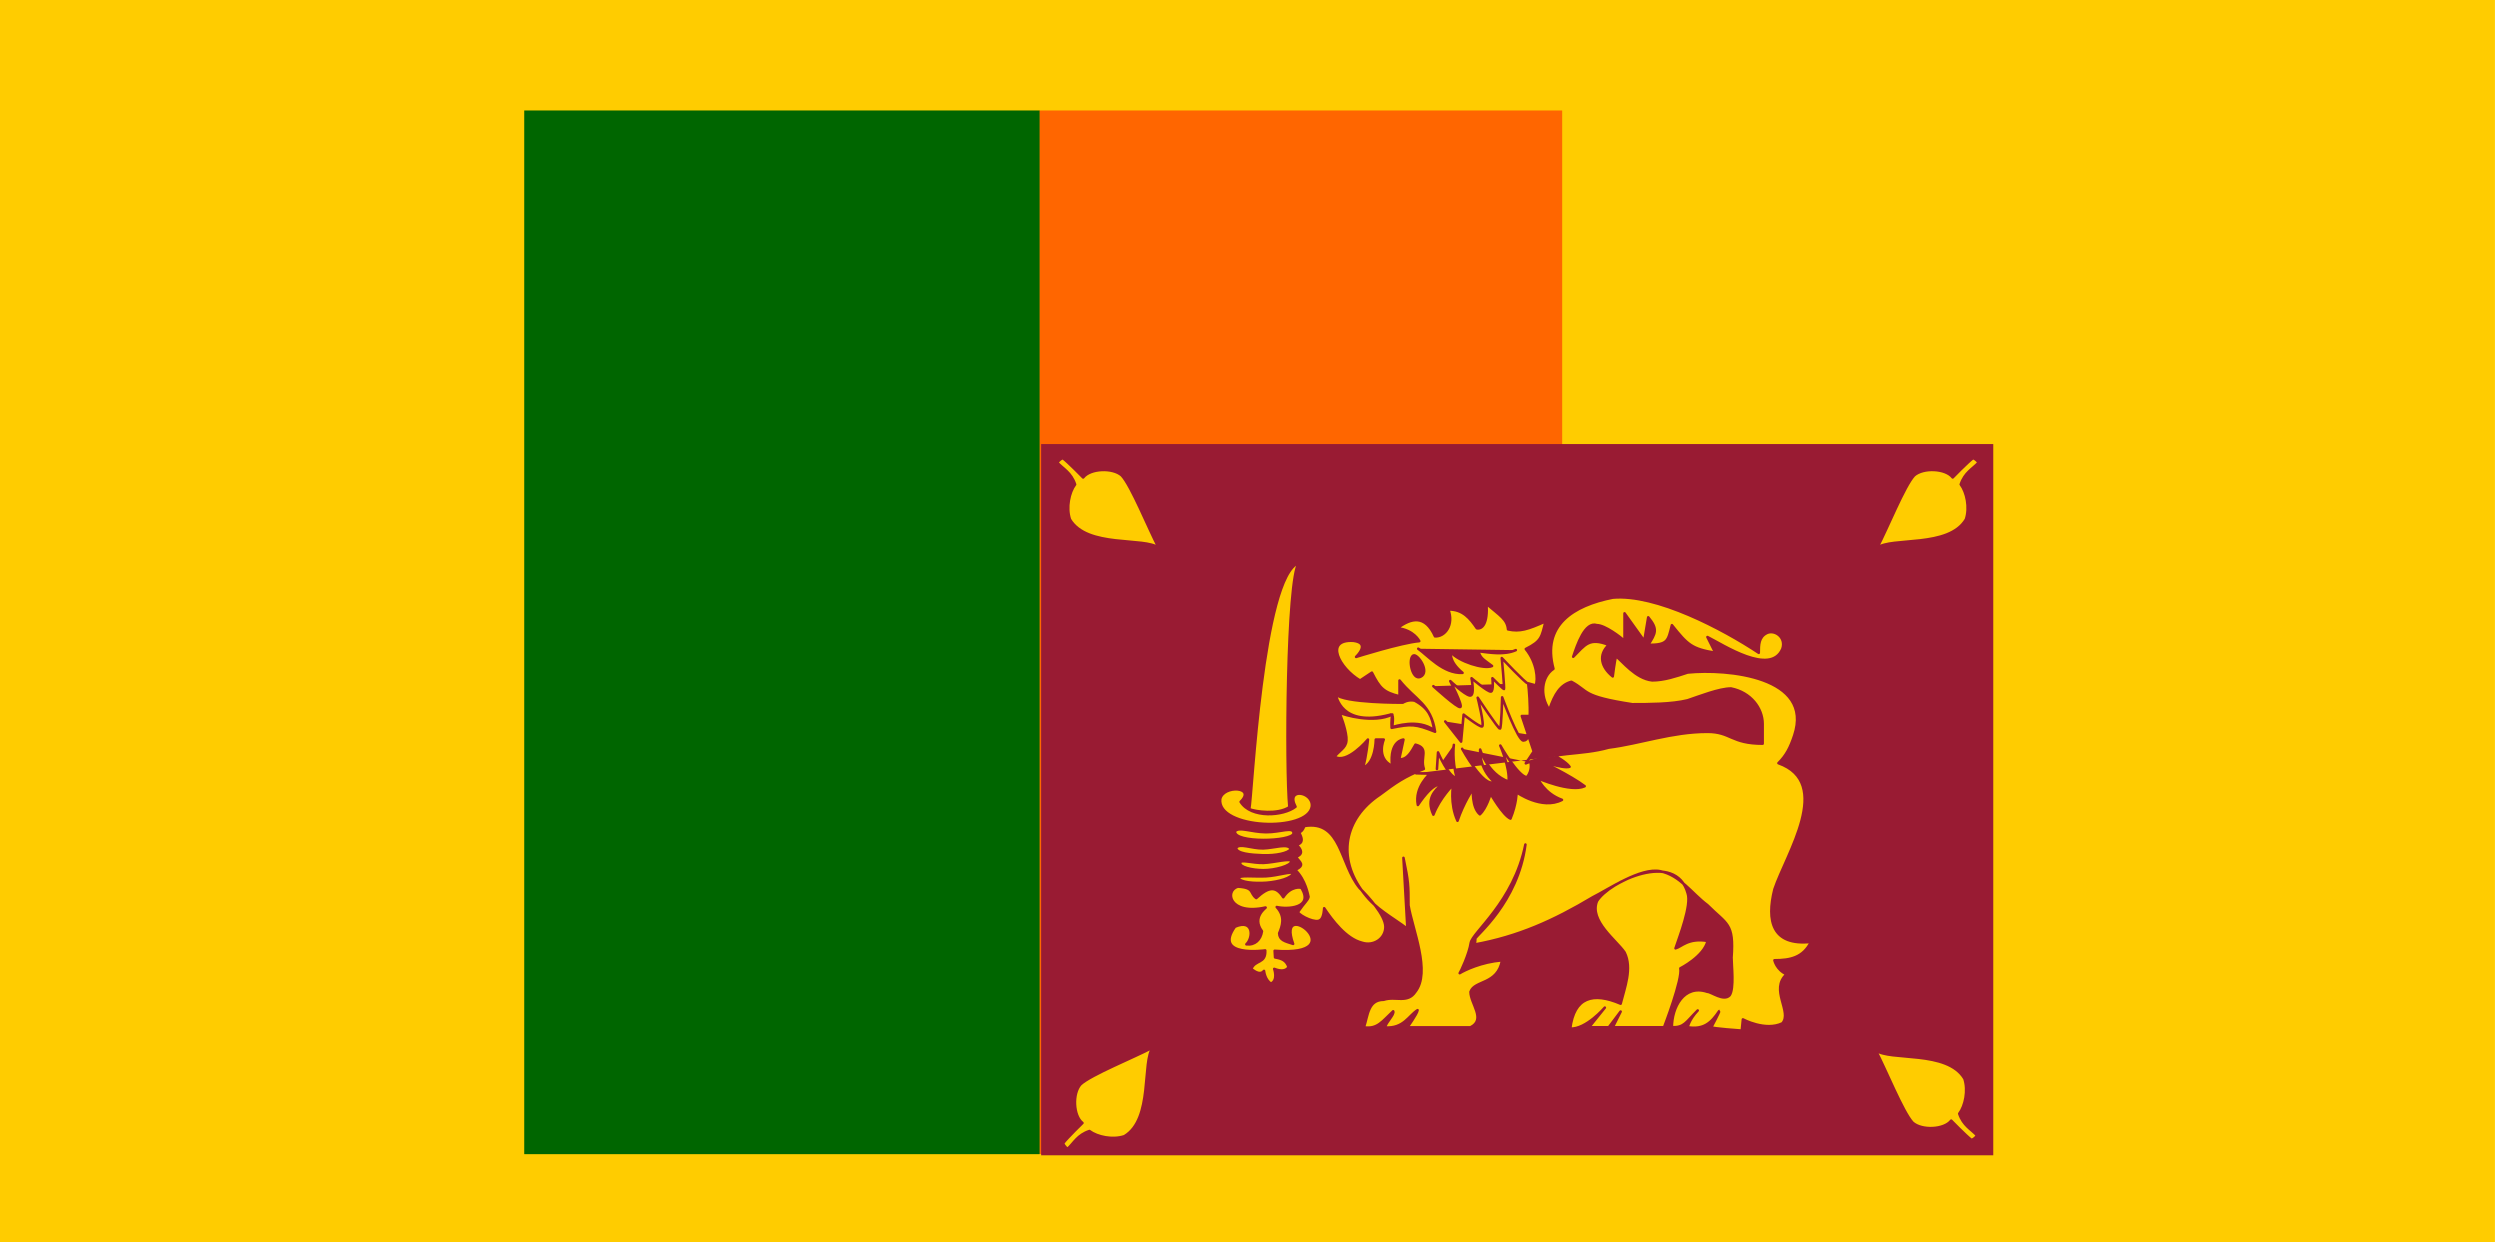 <?xml version="1.0" encoding="utf-8"?>
<!-- Generator: Adobe Illustrator 16.0.0, SVG Export Plug-In . SVG Version: 6.00 Build 0)  -->
<!DOCTYPE svg PUBLIC "-//W3C//DTD SVG 1.1//EN" "http://www.w3.org/Graphics/SVG/1.1/DTD/svg11.dtd">
<svg version="1.1"
	 id="svg551" xmlns:cc="http://creativecommons.org/ns#" xmlns:dc="http://purl.org/dc/elements/1.1/" xmlns:rdf="http://www.w3.org/1999/02/22-rdf-syntax-ns#"
	 xmlns="http://www.w3.org/2000/svg" xmlns:xlink="http://www.w3.org/1999/xlink" x="0px" y="0px" width="143.447px"
	 height="71.281px" viewBox="0 0 143.447 71.281" enable-background="new 0 0 143.447 71.281" xml:space="preserve">
<rect id="rect628" x="0" fill="#FFCC00" width="143.157" height="71.277"/>
<rect id="rect626" x="59.625" y="6.339" fill="#FF6600" width="30.011" height="59.875"/>
<rect id="rect625" x="30.08" y="6.339" fill="#006600" width="29.571" height="59.885"/>
<rect id="rect627" x="59.739" y="25.479" fill="#991B33" width="54.632" height="40.81"/>
<path fill="#FFCC00" stroke="#991B33" stroke-width="0.148" stroke-linecap="round" stroke-linejoin="round" d="M81.252,44.37
	l0.806,0.021c0,0-0.908,0.764-0.702,1.797c0.95-1.404,1.302-1.137,1.302-1.137c-0.288,0.311-0.848,0.744-0.412,1.693
	c0.372-0.971,1.136-1.715,1.136-1.715s-0.206,1.074,0.248,2.066c0.33-0.992,0.889-1.838,0.889-1.838s-0.083,1.072,0.394,1.467
	c0.37-0.332,0.618-1.178,0.618-1.178s0.703,1.238,1.138,1.424c0.351-0.848,0.351-1.508,0.351-1.508s1.446,1.033,2.604,0.434
	c-1.033-0.371-1.385-1.238-1.385-1.238s1.881,0.826,2.687,0.455c-0.785-0.6-2.624-1.488-2.624-1.488s1.363,0.496,1.756,0.371
	c-0.186-0.268-0.785-0.598-0.785-0.598 M92.536,34.291c2.49-0.227,6.339,1.809,8.379,3.167c0-0.451,0-0.902,0.45-1.131
	c0.453-0.227,1.135,0.229,0.907,0.904c-0.681,1.582-3.397-0.227-4.302-0.678l0.453,0.904c-1.359-0.229-1.586-0.453-2.491-1.584
	c-0.227,0.905-0.227,1.131-1.359,1.131c0.427-0.672,0.568-0.897,0-1.583l-0.227,1.354l-1.132-1.582v1.582
	c-0.228-0.223-1.133-0.904-1.586-0.904c-0.678-0.228-1.132,1.132-1.358,1.812c0.682-0.68,0.904-1.131,2.038-0.68
	c-0.614,0.578-0.436,1.273,0.228,1.809c0,0,0.117-0.941,0.189-1.156c0.36,0.27,1.124,1.283,2.074,1.383
	c0.68,0,1.36-0.227,2.038-0.451c2.263-0.227,7.245,0.225,6.114,3.617c-0.228,0.682-0.453,1.133-0.906,1.584
	c3.171,1.133,0.453,5.203-0.229,7.238c-0.453,1.811-0.138,3.25,2.096,3.018c-0.451,0.904-1.188,1.055-2.096,1.055
	c0,0,0.114,0.545,0.696,0.801c-0.968,0.867,0.336,2.168-0.242,2.818c-0.975,0.468-2.265-0.227-2.265-0.227l-0.063,0.643
	c0,0-1.711-0.119-1.747-0.191c0,0,0.486-0.91,0.451-0.93c-0.453,0.68-0.886,1.076-1.811,0.93c0,0,0.072-0.426,0.577-0.965
	c-0.688,0.684-0.762,0.984-1.482,0.965c0-1.131,0.678-2.486,2.038-2.035c0.227,0,0.939,0.563,1.275,0.199
	c0.271-0.389,0.11-1.709,0.11-2.162c0.144-2-0.257-1.881-1.387-3.012c-0.906-0.678-1.569-1.717-2.7-1.943
	c-1.133-0.229-2.962,1.039-3.869,1.49c-2.264,1.357-4.302,2.262-6.793,2.715c0,0,0.049-0.115,0.049-0.342
	c0-0.152,2.445-2.057,2.873-5.396c-0.669,3.299-3.047,5.039-3.137,5.652c-0.089,0.613-0.574,1.658-0.634,1.729
	c0.295-0.178,1.237-0.641,2.433-0.738c-0.258,1.418-1.584,1.133-1.811,1.811c0,0.68,0.906,1.584,0,2.035h-3.623
	c0,0,0.558-0.771,0.584-0.984c-0.487,0.297-0.797,1.072-1.864,0.992c0.039-0.291,0.55-0.748,0.464-0.928
	c-0.609,0.566-0.896,1.043-1.677,0.92c0.227-0.678,0.227-1.582,1.134-1.582c0.681-0.227,1.359,0.227,1.812-0.453
	c0.907-1.131-0.165-3.605-0.391-4.965c0-1.131,0.004-1.346-0.288-2.725l0.228,4.07c-0.906-0.68-1.813-1.131-2.493-2.035
	c-1.584-2.035-1.131-4.297,0.907-5.656c0.906-0.678,1.396-1.031,2.528-1.482c-0.227-0.68,0.322-1.18-0.479-1.391
	c-0.24,0.42-0.476,0.877-0.934,0.838l0.243-1.131c0,0-0.814,0.051-0.653,1.51c-0.938-0.451-0.479-1.51-0.479-1.51h-0.454
	c0,0-0.002,1.346-0.739,1.619c0.198-0.633,0.286-1.619,0.286-1.619s-1.213,1.447-1.917,0.977c0.414-0.469,0.736-0.545,0.681-1.111
	c-0.056-0.564-0.348-1.293-0.4-1.408c0.257,0.125,1.966,0.635,3.037,0.104c-0.071,0.354-0.039,0.764-0.039,0.764
	c1.131-0.227,1.357-0.227,2.491,0.225c-0.228-1.582-1.134-1.809-2.038-2.939v0.904c-0.906-0.225-1.133-0.451-1.587-1.355
	l-0.678,0.451c-1.194-0.705-2.076-2.377-0.382-2.279c1.013,0.127,0.154,0.924,0.154,0.924s2.594-0.816,3.623-0.906
	c0,0-0.3-0.633-1.256-0.741c0.793-0.597,1.591-0.789,2.162,0.467c0.568,0.029,1.1-0.655,0.762-1.543
	c0.841-0.014,1.256,0.52,1.639,1.08c0.313,0.057,0.628-0.273,0.554-1.396c0.794,0.678,1.184,0.887,1.235,1.458
	c0.676,0.15,1.134-0.003,2.15-0.456c-0.225,0.907-0.225,1.131-1.131,1.584c0.64,0.791,0.707,1.744,0.571,2.09
	c-0.222-0.063-0.275-0.078-0.435-0.121c0.05,0.35,0.12,1.311,0.089,1.875h-0.453l0.681,2.037l-0.453,0.68
	c1.585-0.68,3.171-0.453,4.756-0.904c1.811-0.227,3.624-0.906,5.662-0.906c1.356,0,1.356,0.68,3.171,0.68v-1.131
	c0-0.904-0.681-1.809-1.813-2.035c-0.679,0-1.811,0.451-2.489,0.678c-0.905,0.227-2.266,0.227-3.172,0.227
	c-2.942-0.453-2.474-0.738-3.5-1.289c-0.614,0.164-0.959,0.686-1.266,1.605c-0.569-0.834-0.44-1.9,0.236-2.352
	C88.461,35.874,90.271,34.743,92.536,34.291L92.536,34.291z M93.216,54.651c-0.453-0.682-2.04-1.813-1.586-2.943
	c0.68-1.131,4.531-2.939,5.209-0.449c0.227,0.678-0.473,2.477-0.699,3.154c0.343-0.088,0.725-0.613,1.841-0.424
	c-0.208,0.891-1.564,1.574-1.564,1.574c0.138,0.602-0.936,3.383-0.936,3.383h-2.943l0.452-0.904l-0.68,0.904h-1.134l0.907-1.131
	c0,0-1.072,1.256-1.986,1.205c0.227-1.809,1.306-2.109,2.893-1.43C93.216,56.686,93.667,55.555,93.216,54.651z M81.089,37.616
	c-0.307,0.188-0.057,1.432,0.413,1.219C82.087,38.571,81.321,37.473,81.089,37.616z M81.377,37.223
	c0.558,0.393,1.445,1.445,2.541,1.385c-0.826-0.682-0.661-1.178-0.661-1.178c0.434,0.516,1.88,0.99,2.354,0.785
	c-0.559-0.414-0.661-0.455-0.784-0.848c0.66,0.082,1.486,0.227,2.147-0.063 M82.45,44.122l0.063-0.949c0,0,0.619,1.445,1.073,1.467
	c-0.289-1.055-0.165-1.9-0.165-1.9 M83.897,42.965c0,0,1.239,2.271,1.839,1.9c-0.908-0.805-0.806-1.857-0.806-1.857
	s0.413,1.402,1.632,1.838c0.083-0.785-0.476-2.066-0.476-2.066s1.013,1.777,1.528,1.818c0.33-0.412,0.206-0.848,0.206-0.848
	 M82.927,41.397l0.909,1.156l0.145-1.549c0,0,0.89,0.701,1.054,0.682c0.165-0.021-0.247-1.652-0.247-1.652s1.197,1.816,1.28,1.775
	s0.124-1.797,0.124-1.797s0.909,2.5,1.22,2.479c0.31-0.02,0.228-0.35,0.228-0.35 M82.245,39.372c0,0,1.403,1.279,1.549,1.197
	c0.145-0.082-0.578-1.488-0.578-1.488s0.806,0.766,1.116,0.828c0.31,0.063,0.103-0.992,0.103-0.992s0.95,0.807,1.116,0.766
	c0.165-0.043,0.082-0.766,0.082-0.766s0.62,0.619,0.661,0.619S86.17,37.76,86.17,37.76s1.385,1.467,1.486,1.445 M76.626,39.827
	c0.062,0.104,0.292,1.93,3.122,1.188c0.269-0.146,0.149,0.51,0.139,0.701c0.124-0.021,1.473-0.502,2.402,0.18
	c-0.109-0.754-0.313-1.262-1.118-1.695c-0.394-0.084-0.68,0.117-0.68,0.117S77.08,40.342,76.626,39.827z M75.082,51.458
	c-0.047,0.213-0.195,0.271-0.618,0.885c0.188,0.258,1.053,0.662,1.288,0.449c0.211-0.117,0.227-0.678,0.227-0.678
	c0.453,0.678,1.251,1.746,2.157,1.975c0.678,0.227,1.357-0.229,1.357-0.904c0-0.678-1.023-1.773-1.476-2.225
	c-1.134-1.357-1.033-3.922-3.176-3.564c-0.012,0.02-0.098,0.311-0.303,0.363c0.172,0.33,0.269,0.607-0.144,0.711
	c0.319,0.314,0.37,0.543-0.042,0.701c0.25,0.334,0.541,0.457-0.032,0.742C74.923,50.497,75.052,51.358,75.082,51.458 M74.524,32.288
	c-0.682,0.985-0.752,11.839-0.54,14.025c-0.682,0.447-1.95,0.258-2.303,0.117C71.846,45.655,72.433,33.063,74.524,32.288
	L74.524,32.288z M72.597,54.534c0,0-3.007,0.424-1.739-1.361c1.081-0.471,1.058,0.635,0.658,1.01
	c0.494,0.057,0.822-0.266,0.893-0.75c-0.609-0.822,0.26-1.363,0.213-1.363c-2.092,0.469-2.373-0.963-1.599-1.197
	c0.979,0.055,0.666,0.367,1.059,0.656c0.704-0.648,1.127-0.713,1.55-0.047c0.423-0.656,1.034-0.586,1.058-0.516
	c0.682,1.148-0.821,1.221-1.433,1.078c0.517,0.564,0.305,1.105,0.141,1.506c0.017,0.391,0.313,0.453,0.799,0.609
	c-1.033-2.852,3.642,0.76-1.058,0.398c0.008,0.127,0.016,0.252,0.023,0.377c0.384,0.068,0.649,0.164,0.774,0.563
	c-0.164,0.221-0.423,0.25-0.822,0.096c0,0,0.235,0.656-0.188,0.846c-0.354-0.213-0.399-0.73-0.399-0.73
	c-0.195,0.244-0.484,0.086-0.729-0.115C72.018,55.051,72.636,55.309,72.597,54.534L72.597,54.534z M70.013,45.844
	c0.18-0.814,2.075-0.713,1.174,0.164c0.604,0.963,2.451,0.82,3.148,0.281c-0.588-1.119,1.011-0.877,0.938-0.023
	C75.08,47.778,69.809,47.575,70.013,45.844z M107.62,60.259c0.563,1.057,1.566,3.559,2.122,4.156
	c0.521,0.467,1.814,0.41,2.215-0.115c0,0,0.829,0.854,1.165,1.113c0.198-0.068,0.32-0.26,0.32-0.26
	c-0.337-0.367-0.798-0.572-1.023-1.252c0.338-0.451,0.523-1.33,0.298-2.01C111.725,60.234,108.429,60.89,107.62,60.259z
	 M66.487,31.438c-0.563-1.057-1.565-3.558-2.122-4.157c-0.521-0.466-1.815-0.41-2.215,0.116c0,0-0.83-0.854-1.165-1.113
	c-0.198,0.068-0.321,0.259-0.321,0.259c0.338,0.367,0.798,0.573,1.023,1.253c-0.338,0.451-0.522,1.328-0.297,2.007
	C62.382,31.463,65.678,30.807,66.487,31.438z M66.151,60.099c-1.056,0.563-3.559,1.564-4.156,2.121
	c-0.466,0.52-0.41,1.814,0.115,2.215c0,0-0.854,0.83-1.112,1.164c0.067,0.199,0.259,0.322,0.259,0.322
	c0.367-0.338,0.573-0.799,1.253-1.023c0.451,0.336,1.328,0.523,2.008,0.297C66.176,64.203,65.521,60.908,66.151,60.099z
	 M107.707,31.438c0.563-1.057,1.565-3.56,2.121-4.158c0.521-0.465,1.815-0.41,2.215,0.115c0,0,0.83-0.854,1.165-1.112
	c0.198,0.067,0.321,0.258,0.321,0.258c-0.338,0.367-0.798,0.574-1.023,1.253c0.337,0.451,0.522,1.329,0.297,2.007
	C111.811,31.463,108.515,30.807,107.707,31.438z M70.861,47.7c-0.044,0.346,0.777,0.494,1.618,0.498
	c0.843,0.004,1.705-0.137,1.744-0.375c0.011-0.428-0.735-0.064-1.584-0.072C71.791,47.745,71.083,47.411,70.861,47.7z
	 M70.929,48.655c0.011,0.322,0.827,0.398,1.548,0.422c0.721,0.021,1.448-0.123,1.581-0.355c-0.128-0.365-0.93-0.061-1.582-0.043
	C71.825,48.694,71.1,48.354,70.929,48.655L70.929,48.655z M71.163,49.508c-0.057,0.244,0.662,0.42,1.324,0.424
	s1.601-0.252,1.605-0.512c-0.039-0.205-0.966,0.07-1.589,0.092S71.163,49.286,71.163,49.508z M71.084,50.387
	c0.055,0.236,0.872,0.316,1.588,0.264c0.717-0.055,1.446-0.275,1.508-0.531c-0.033-0.16-0.857,0.125-1.54,0.16
	S71.072,50.198,71.084,50.387z"/>
</svg>
